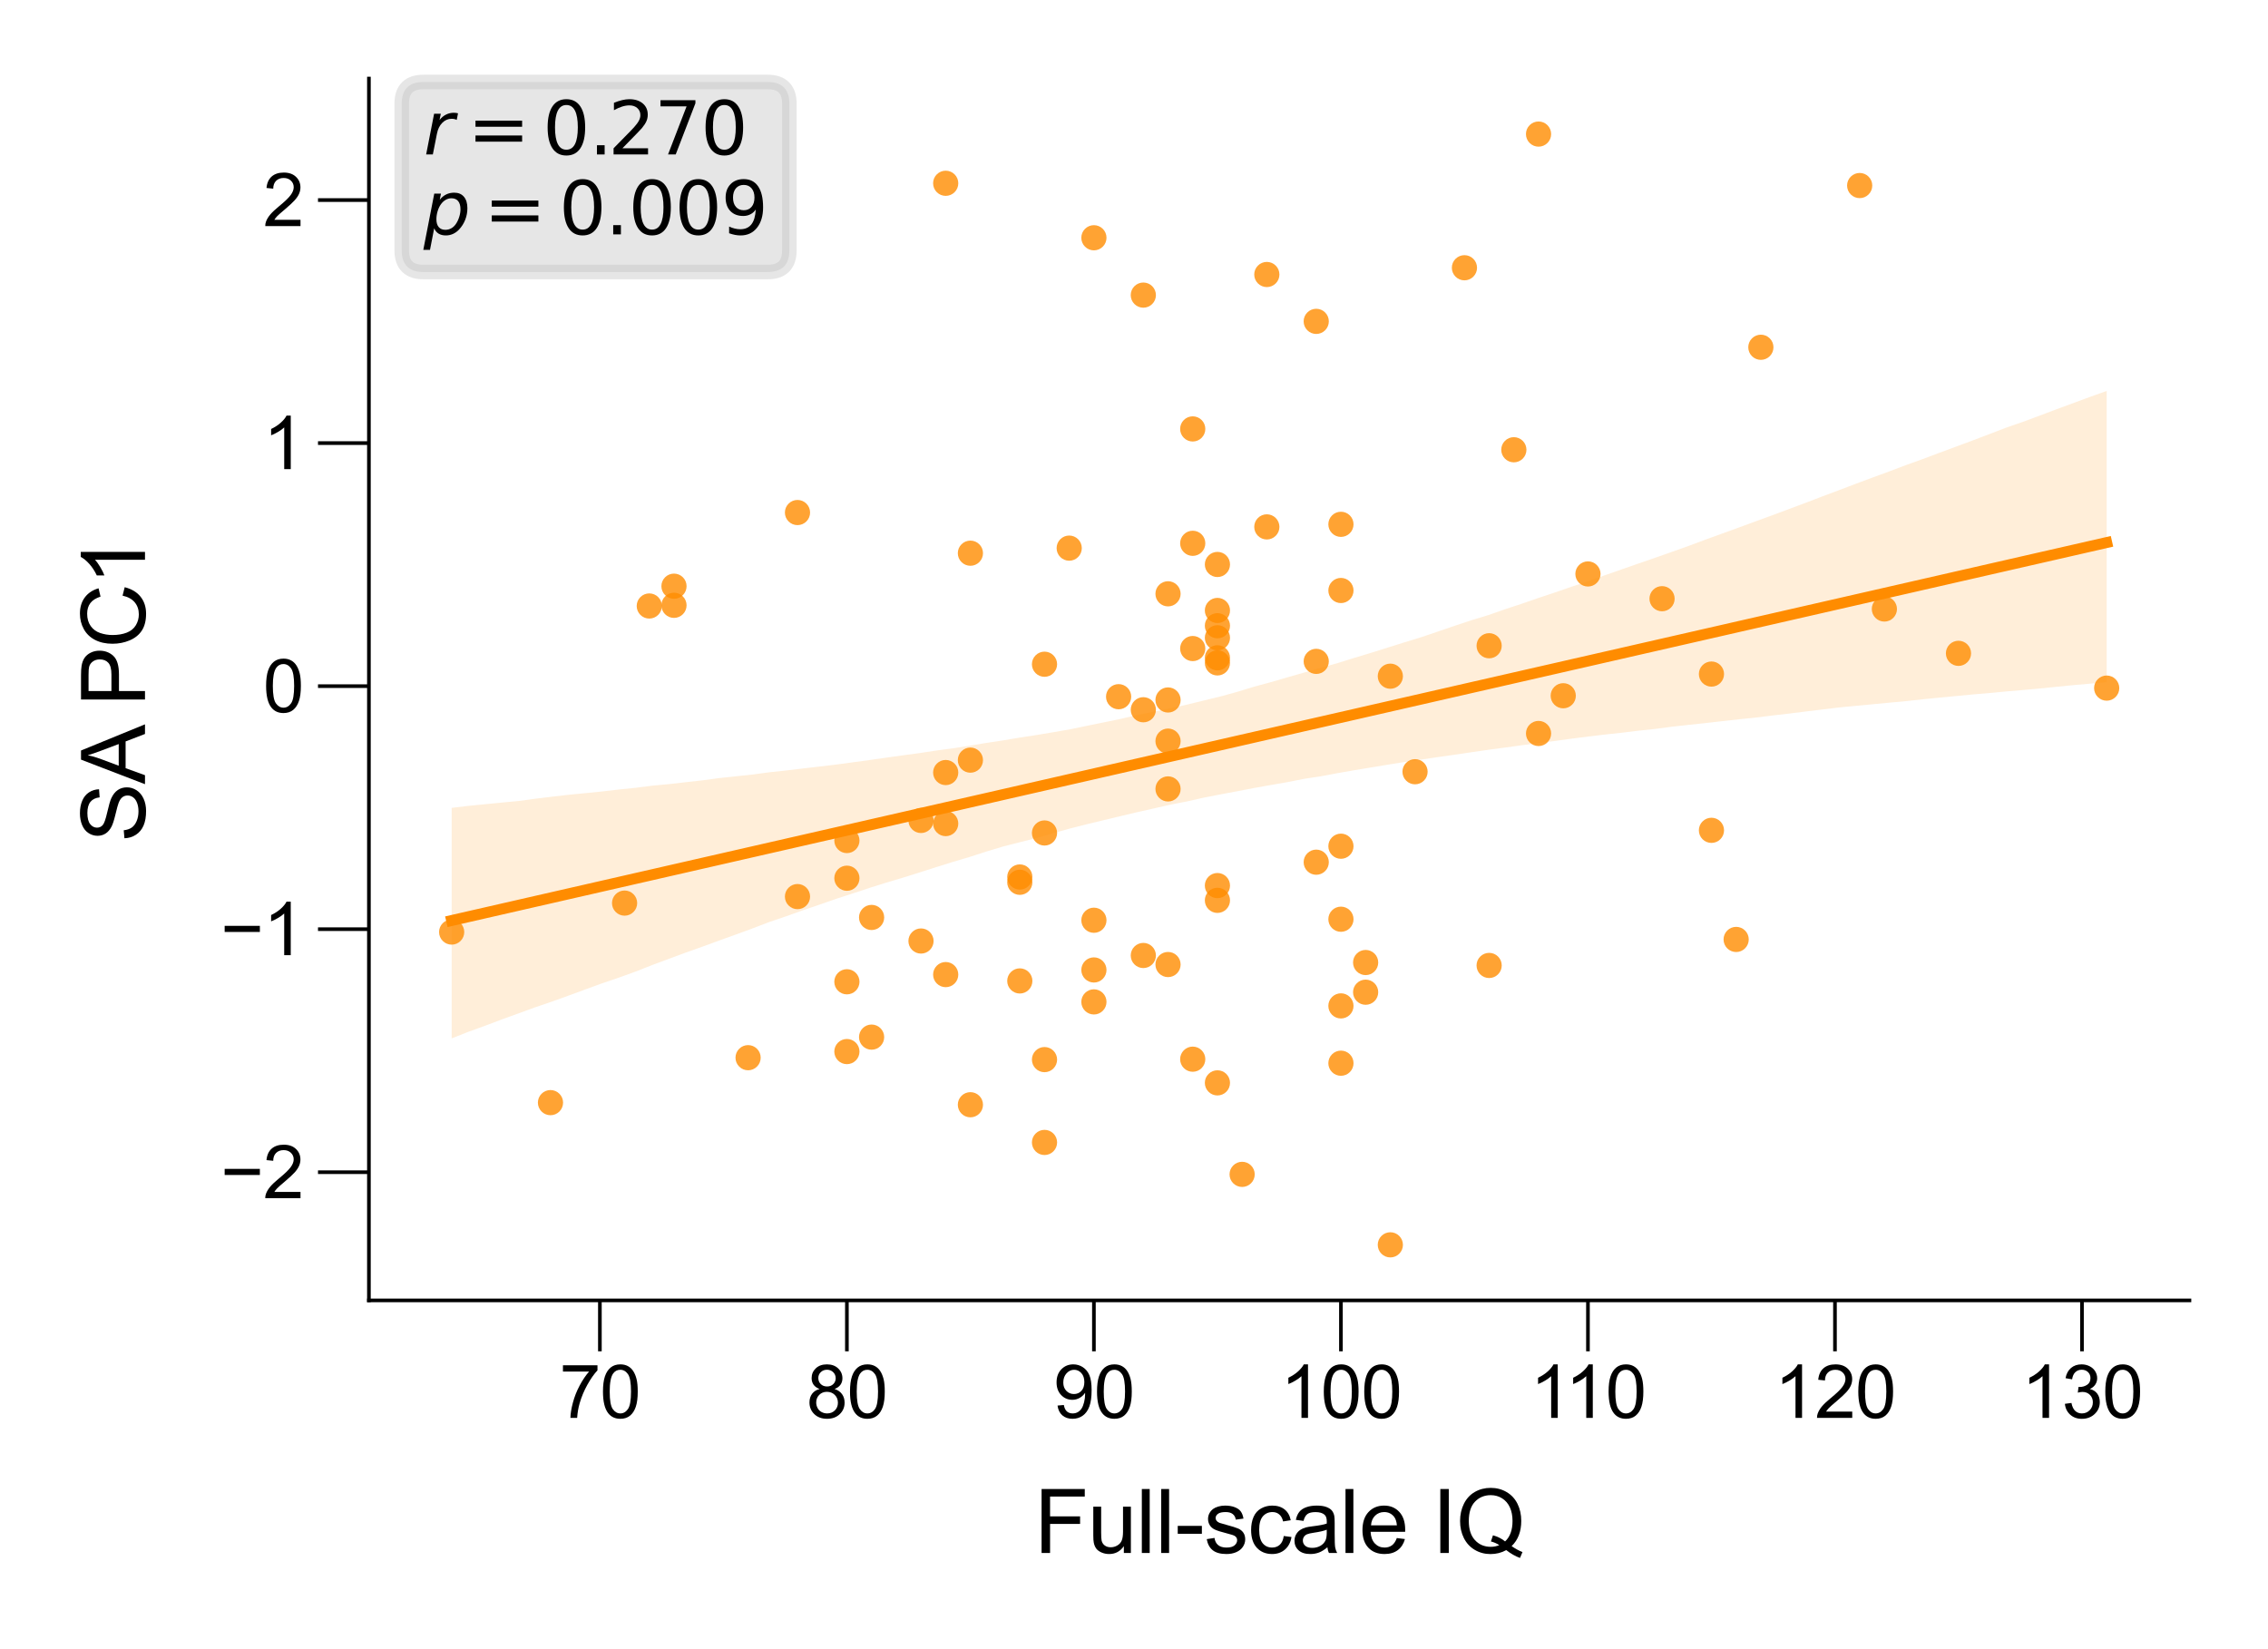 <?xml version="1.0" encoding="utf-8" standalone="no"?>
<!DOCTYPE svg PUBLIC "-//W3C//DTD SVG 1.1//EN"
  "http://www.w3.org/Graphics/SVG/1.1/DTD/svg11.dtd">
<svg xmlns:xlink="http://www.w3.org/1999/xlink" width="155.906pt" height="113.386pt" viewBox="0 0 155.906 113.386" xmlns="http://www.w3.org/2000/svg" version="1.1">
 <defs>
  <style type="text/css">*{stroke-linejoin: round; stroke-linecap: butt}</style>
 </defs>
 <g id="figure_1">
  <g id="patch_1">
   <path d="M 0 113.386 
L 155.906 113.386 
L 155.906 0 
L 0 0 
z
" style="fill: #ffffff"/>
  </g>
  <g id="axes_1">
   <g id="patch_2">
    <path d="M 25.36 89.406 
L 150.506 89.406 
L 150.506 5.4 
L 25.36 5.4 
z
" style="fill: #ffffff"/>
   </g>
   <g id="PathCollection_1">
    <defs>
     <path id="C0_0_61f68d0dd7" d="M 0 0.866 
C 0.23 0.866 0.45 0.775 0.612 0.612 
C 0.775 0.45 0.866 0.23 0.866 -0 
C 0.866 -0.23 0.775 -0.45 0.612 -0.612 
C 0.45 -0.775 0.23 -0.866 0 -0.866 
C -0.23 -0.866 -0.45 -0.775 -0.612 -0.612 
C -0.775 -0.45 -0.866 -0.23 -0.866 0 
C -0.866 0.23 -0.775 0.45 -0.612 0.612 
C -0.45 0.775 -0.23 0.866 0 0.866 
z
"/>
    </defs>
    <g clip-path="url(#p59e37c7d75)">
     <use xlink:href="#C0_0_61f68d0dd7" x="92.178" y="40.599" style="fill: #ff8c00; fill-opacity: 0.8"/>
    </g>
    <g clip-path="url(#p59e37c7d75)">
     <use xlink:href="#C0_0_61f68d0dd7" x="92.178" y="69.159" style="fill: #ff8c00; fill-opacity: 0.8"/>
    </g>
    <g clip-path="url(#p59e37c7d75)">
     <use xlink:href="#C0_0_61f68d0dd7" x="104.064" y="30.922" style="fill: #ff8c00; fill-opacity: 0.8"/>
    </g>
    <g clip-path="url(#p59e37c7d75)">
     <use xlink:href="#C0_0_61f68d0dd7" x="65.009" y="67.007" style="fill: #ff8c00; fill-opacity: 0.8"/>
    </g>
    <g clip-path="url(#p59e37c7d75)">
     <use xlink:href="#C0_0_61f68d0dd7" x="92.178" y="36.049" style="fill: #ff8c00; fill-opacity: 0.8"/>
    </g>
    <g clip-path="url(#p59e37c7d75)">
     <use xlink:href="#C0_0_61f68d0dd7" x="78.594" y="65.693" style="fill: #ff8c00; fill-opacity: 0.8"/>
    </g>
    <g clip-path="url(#p59e37c7d75)">
     <use xlink:href="#C0_0_61f68d0dd7" x="107.46" y="47.835" style="fill: #ff8c00; fill-opacity: 0.8"/>
    </g>
    <g clip-path="url(#p59e37c7d75)">
     <use xlink:href="#C0_0_61f68d0dd7" x="63.311" y="56.409" style="fill: #ff8c00; fill-opacity: 0.8"/>
    </g>
    <g clip-path="url(#p59e37c7d75)">
     <use xlink:href="#C0_0_61f68d0dd7" x="81.99" y="29.49" style="fill: #ff8c00; fill-opacity: 0.8"/>
    </g>
    <g clip-path="url(#p59e37c7d75)">
     <use xlink:href="#C0_0_61f68d0dd7" x="83.688" y="41.971" style="fill: #ff8c00; fill-opacity: 0.8"/>
    </g>
    <g clip-path="url(#p59e37c7d75)">
     <use xlink:href="#C0_0_61f68d0dd7" x="100.668" y="18.409" style="fill: #ff8c00; fill-opacity: 0.8"/>
    </g>
    <g clip-path="url(#p59e37c7d75)">
     <use xlink:href="#C0_0_61f68d0dd7" x="71.801" y="57.27" style="fill: #ff8c00; fill-opacity: 0.8"/>
    </g>
    <g clip-path="url(#p59e37c7d75)">
     <use xlink:href="#C0_0_61f68d0dd7" x="80.292" y="54.241" style="fill: #ff8c00; fill-opacity: 0.8"/>
    </g>
    <g clip-path="url(#p59e37c7d75)">
     <use xlink:href="#C0_0_61f68d0dd7" x="85.386" y="80.742" style="fill: #ff8c00; fill-opacity: 0.8"/>
    </g>
    <g clip-path="url(#p59e37c7d75)">
     <use xlink:href="#C0_0_61f68d0dd7" x="144.817" y="47.31" style="fill: #ff8c00; fill-opacity: 0.8"/>
    </g>
    <g clip-path="url(#p59e37c7d75)">
     <use xlink:href="#C0_0_61f68d0dd7" x="127.837" y="12.757" style="fill: #ff8c00; fill-opacity: 0.8"/>
    </g>
    <g clip-path="url(#p59e37c7d75)">
     <use xlink:href="#C0_0_61f68d0dd7" x="58.217" y="72.299" style="fill: #ff8c00; fill-opacity: 0.8"/>
    </g>
    <g clip-path="url(#p59e37c7d75)">
     <use xlink:href="#C0_0_61f68d0dd7" x="58.217" y="67.501" style="fill: #ff8c00; fill-opacity: 0.8"/>
    </g>
    <g clip-path="url(#p59e37c7d75)">
     <use xlink:href="#C0_0_61f68d0dd7" x="117.648" y="57.088" style="fill: #ff8c00; fill-opacity: 0.8"/>
    </g>
    <g clip-path="url(#p59e37c7d75)">
     <use xlink:href="#C0_0_61f68d0dd7" x="90.48" y="59.279" style="fill: #ff8c00; fill-opacity: 0.8"/>
    </g>
    <g clip-path="url(#p59e37c7d75)">
     <use xlink:href="#C0_0_61f68d0dd7" x="59.915" y="63.078" style="fill: #ff8c00; fill-opacity: 0.8"/>
    </g>
    <g clip-path="url(#p59e37c7d75)">
     <use xlink:href="#C0_0_61f68d0dd7" x="65.009" y="12.601" style="fill: #ff8c00; fill-opacity: 0.8"/>
    </g>
    <g clip-path="url(#p59e37c7d75)">
     <use xlink:href="#C0_0_61f68d0dd7" x="66.707" y="52.262" style="fill: #ff8c00; fill-opacity: 0.8"/>
    </g>
    <g clip-path="url(#p59e37c7d75)">
     <use xlink:href="#C0_0_61f68d0dd7" x="92.178" y="73.099" style="fill: #ff8c00; fill-opacity: 0.8"/>
    </g>
    <g clip-path="url(#p59e37c7d75)">
     <use xlink:href="#C0_0_61f68d0dd7" x="51.425" y="72.72" style="fill: #ff8c00; fill-opacity: 0.8"/>
    </g>
    <g clip-path="url(#p59e37c7d75)">
     <use xlink:href="#C0_0_61f68d0dd7" x="80.292" y="40.827" style="fill: #ff8c00; fill-opacity: 0.8"/>
    </g>
    <g clip-path="url(#p59e37c7d75)">
     <use xlink:href="#C0_0_61f68d0dd7" x="92.178" y="63.2" style="fill: #ff8c00; fill-opacity: 0.8"/>
    </g>
    <g clip-path="url(#p59e37c7d75)">
     <use xlink:href="#C0_0_61f68d0dd7" x="129.535" y="41.871" style="fill: #ff8c00; fill-opacity: 0.8"/>
    </g>
    <g clip-path="url(#p59e37c7d75)">
     <use xlink:href="#C0_0_61f68d0dd7" x="114.252" y="41.163" style="fill: #ff8c00; fill-opacity: 0.8"/>
    </g>
    <g clip-path="url(#p59e37c7d75)">
     <use xlink:href="#C0_0_61f68d0dd7" x="37.841" y="75.81" style="fill: #ff8c00; fill-opacity: 0.8"/>
    </g>
    <g clip-path="url(#p59e37c7d75)">
     <use xlink:href="#C0_0_61f68d0dd7" x="117.648" y="46.344" style="fill: #ff8c00; fill-opacity: 0.8"/>
    </g>
    <g clip-path="url(#p59e37c7d75)">
     <use xlink:href="#C0_0_61f68d0dd7" x="93.876" y="68.218" style="fill: #ff8c00; fill-opacity: 0.8"/>
    </g>
    <g clip-path="url(#p59e37c7d75)">
     <use xlink:href="#C0_0_61f68d0dd7" x="83.688" y="45.227" style="fill: #ff8c00; fill-opacity: 0.8"/>
    </g>
    <g clip-path="url(#p59e37c7d75)">
     <use xlink:href="#C0_0_61f68d0dd7" x="83.688" y="60.887" style="fill: #ff8c00; fill-opacity: 0.8"/>
    </g>
    <g clip-path="url(#p59e37c7d75)">
     <use xlink:href="#C0_0_61f68d0dd7" x="80.292" y="66.315" style="fill: #ff8c00; fill-opacity: 0.8"/>
    </g>
    <g clip-path="url(#p59e37c7d75)">
     <use xlink:href="#C0_0_61f68d0dd7" x="87.084" y="36.226" style="fill: #ff8c00; fill-opacity: 0.8"/>
    </g>
    <g clip-path="url(#p59e37c7d75)">
     <use xlink:href="#C0_0_61f68d0dd7" x="70.103" y="60.296" style="fill: #ff8c00; fill-opacity: 0.8"/>
    </g>
    <g clip-path="url(#p59e37c7d75)">
     <use xlink:href="#C0_0_61f68d0dd7" x="70.103" y="67.443" style="fill: #ff8c00; fill-opacity: 0.8"/>
    </g>
    <g clip-path="url(#p59e37c7d75)">
     <use xlink:href="#C0_0_61f68d0dd7" x="58.217" y="60.38" style="fill: #ff8c00; fill-opacity: 0.8"/>
    </g>
    <g clip-path="url(#p59e37c7d75)">
     <use xlink:href="#C0_0_61f68d0dd7" x="83.688" y="61.902" style="fill: #ff8c00; fill-opacity: 0.8"/>
    </g>
    <g clip-path="url(#p59e37c7d75)">
     <use xlink:href="#C0_0_61f68d0dd7" x="54.821" y="35.239" style="fill: #ff8c00; fill-opacity: 0.8"/>
    </g>
    <g clip-path="url(#p59e37c7d75)">
     <use xlink:href="#C0_0_61f68d0dd7" x="70.103" y="60.66" style="fill: #ff8c00; fill-opacity: 0.8"/>
    </g>
    <g clip-path="url(#p59e37c7d75)">
     <use xlink:href="#C0_0_61f68d0dd7" x="102.366" y="44.398" style="fill: #ff8c00; fill-opacity: 0.8"/>
    </g>
    <g clip-path="url(#p59e37c7d75)">
     <use xlink:href="#C0_0_61f68d0dd7" x="44.633" y="41.664" style="fill: #ff8c00; fill-opacity: 0.8"/>
    </g>
    <g clip-path="url(#p59e37c7d75)">
     <use xlink:href="#C0_0_61f68d0dd7" x="97.272" y="53.059" style="fill: #ff8c00; fill-opacity: 0.8"/>
    </g>
    <g clip-path="url(#p59e37c7d75)">
     <use xlink:href="#C0_0_61f68d0dd7" x="73.499" y="37.686" style="fill: #ff8c00; fill-opacity: 0.8"/>
    </g>
    <g clip-path="url(#p59e37c7d75)">
     <use xlink:href="#C0_0_61f68d0dd7" x="31.048" y="64.082" style="fill: #ff8c00; fill-opacity: 0.8"/>
    </g>
    <g clip-path="url(#p59e37c7d75)">
     <use xlink:href="#C0_0_61f68d0dd7" x="134.629" y="44.919" style="fill: #ff8c00; fill-opacity: 0.8"/>
    </g>
    <g clip-path="url(#p59e37c7d75)">
     <use xlink:href="#C0_0_61f68d0dd7" x="76.895" y="47.901" style="fill: #ff8c00; fill-opacity: 0.8"/>
    </g>
    <g clip-path="url(#p59e37c7d75)">
     <use xlink:href="#C0_0_61f68d0dd7" x="66.707" y="38.034" style="fill: #ff8c00; fill-opacity: 0.8"/>
    </g>
    <g clip-path="url(#p59e37c7d75)">
     <use xlink:href="#C0_0_61f68d0dd7" x="46.331" y="41.618" style="fill: #ff8c00; fill-opacity: 0.8"/>
    </g>
    <g clip-path="url(#p59e37c7d75)">
     <use xlink:href="#C0_0_61f68d0dd7" x="46.331" y="40.303" style="fill: #ff8c00; fill-opacity: 0.8"/>
    </g>
    <g clip-path="url(#p59e37c7d75)">
     <use xlink:href="#C0_0_61f68d0dd7" x="80.292" y="48.126" style="fill: #ff8c00; fill-opacity: 0.8"/>
    </g>
    <g clip-path="url(#p59e37c7d75)">
     <use xlink:href="#C0_0_61f68d0dd7" x="95.574" y="46.491" style="fill: #ff8c00; fill-opacity: 0.8"/>
    </g>
    <g clip-path="url(#p59e37c7d75)">
     <use xlink:href="#C0_0_61f68d0dd7" x="90.48" y="22.095" style="fill: #ff8c00; fill-opacity: 0.8"/>
    </g>
    <g clip-path="url(#p59e37c7d75)">
     <use xlink:href="#C0_0_61f68d0dd7" x="66.707" y="75.955" style="fill: #ff8c00; fill-opacity: 0.8"/>
    </g>
    <g clip-path="url(#p59e37c7d75)">
     <use xlink:href="#C0_0_61f68d0dd7" x="65.009" y="53.115" style="fill: #ff8c00; fill-opacity: 0.8"/>
    </g>
    <g clip-path="url(#p59e37c7d75)">
     <use xlink:href="#C0_0_61f68d0dd7" x="83.688" y="43.022" style="fill: #ff8c00; fill-opacity: 0.8"/>
    </g>
    <g clip-path="url(#p59e37c7d75)">
     <use xlink:href="#C0_0_61f68d0dd7" x="75.197" y="16.347" style="fill: #ff8c00; fill-opacity: 0.8"/>
    </g>
    <g clip-path="url(#p59e37c7d75)">
     <use xlink:href="#C0_0_61f68d0dd7" x="81.99" y="72.823" style="fill: #ff8c00; fill-opacity: 0.8"/>
    </g>
    <g clip-path="url(#p59e37c7d75)">
     <use xlink:href="#C0_0_61f68d0dd7" x="75.197" y="63.27" style="fill: #ff8c00; fill-opacity: 0.8"/>
    </g>
    <g clip-path="url(#p59e37c7d75)">
     <use xlink:href="#C0_0_61f68d0dd7" x="90.48" y="45.472" style="fill: #ff8c00; fill-opacity: 0.8"/>
    </g>
    <g clip-path="url(#p59e37c7d75)">
     <use xlink:href="#C0_0_61f68d0dd7" x="65.009" y="56.624" style="fill: #ff8c00; fill-opacity: 0.8"/>
    </g>
    <g clip-path="url(#p59e37c7d75)">
     <use xlink:href="#C0_0_61f68d0dd7" x="81.99" y="44.59" style="fill: #ff8c00; fill-opacity: 0.8"/>
    </g>
    <g clip-path="url(#p59e37c7d75)">
     <use xlink:href="#C0_0_61f68d0dd7" x="78.594" y="48.798" style="fill: #ff8c00; fill-opacity: 0.8"/>
    </g>
    <g clip-path="url(#p59e37c7d75)">
     <use xlink:href="#C0_0_61f68d0dd7" x="119.346" y="64.59" style="fill: #ff8c00; fill-opacity: 0.8"/>
    </g>
    <g clip-path="url(#p59e37c7d75)">
     <use xlink:href="#C0_0_61f68d0dd7" x="87.084" y="18.873" style="fill: #ff8c00; fill-opacity: 0.8"/>
    </g>
    <g clip-path="url(#p59e37c7d75)">
     <use xlink:href="#C0_0_61f68d0dd7" x="95.574" y="85.587" style="fill: #ff8c00; fill-opacity: 0.8"/>
    </g>
    <g clip-path="url(#p59e37c7d75)">
     <use xlink:href="#C0_0_61f68d0dd7" x="121.045" y="23.876" style="fill: #ff8c00; fill-opacity: 0.8"/>
    </g>
    <g clip-path="url(#p59e37c7d75)">
     <use xlink:href="#C0_0_61f68d0dd7" x="71.801" y="45.668" style="fill: #ff8c00; fill-opacity: 0.8"/>
    </g>
    <g clip-path="url(#p59e37c7d75)">
     <use xlink:href="#C0_0_61f68d0dd7" x="83.688" y="38.809" style="fill: #ff8c00; fill-opacity: 0.8"/>
    </g>
    <g clip-path="url(#p59e37c7d75)">
     <use xlink:href="#C0_0_61f68d0dd7" x="83.688" y="43.85" style="fill: #ff8c00; fill-opacity: 0.8"/>
    </g>
    <g clip-path="url(#p59e37c7d75)">
     <use xlink:href="#C0_0_61f68d0dd7" x="102.366" y="66.378" style="fill: #ff8c00; fill-opacity: 0.8"/>
    </g>
    <g clip-path="url(#p59e37c7d75)">
     <use xlink:href="#C0_0_61f68d0dd7" x="105.762" y="9.218" style="fill: #ff8c00; fill-opacity: 0.8"/>
    </g>
    <g clip-path="url(#p59e37c7d75)">
     <use xlink:href="#C0_0_61f68d0dd7" x="75.197" y="68.884" style="fill: #ff8c00; fill-opacity: 0.8"/>
    </g>
    <g clip-path="url(#p59e37c7d75)">
     <use xlink:href="#C0_0_61f68d0dd7" x="54.821" y="61.644" style="fill: #ff8c00; fill-opacity: 0.8"/>
    </g>
    <g clip-path="url(#p59e37c7d75)">
     <use xlink:href="#C0_0_61f68d0dd7" x="42.935" y="62.091" style="fill: #ff8c00; fill-opacity: 0.8"/>
    </g>
    <g clip-path="url(#p59e37c7d75)">
     <use xlink:href="#C0_0_61f68d0dd7" x="105.762" y="50.429" style="fill: #ff8c00; fill-opacity: 0.8"/>
    </g>
    <g clip-path="url(#p59e37c7d75)">
     <use xlink:href="#C0_0_61f68d0dd7" x="92.178" y="58.18" style="fill: #ff8c00; fill-opacity: 0.8"/>
    </g>
    <g clip-path="url(#p59e37c7d75)">
     <use xlink:href="#C0_0_61f68d0dd7" x="71.801" y="72.852" style="fill: #ff8c00; fill-opacity: 0.8"/>
    </g>
    <g clip-path="url(#p59e37c7d75)">
     <use xlink:href="#C0_0_61f68d0dd7" x="71.801" y="78.547" style="fill: #ff8c00; fill-opacity: 0.8"/>
    </g>
    <g clip-path="url(#p59e37c7d75)">
     <use xlink:href="#C0_0_61f68d0dd7" x="78.594" y="20.29" style="fill: #ff8c00; fill-opacity: 0.8"/>
    </g>
    <g clip-path="url(#p59e37c7d75)">
     <use xlink:href="#C0_0_61f68d0dd7" x="81.99" y="37.354" style="fill: #ff8c00; fill-opacity: 0.8"/>
    </g>
    <g clip-path="url(#p59e37c7d75)">
     <use xlink:href="#C0_0_61f68d0dd7" x="75.197" y="66.688" style="fill: #ff8c00; fill-opacity: 0.8"/>
    </g>
    <g clip-path="url(#p59e37c7d75)">
     <use xlink:href="#C0_0_61f68d0dd7" x="59.915" y="71.306" style="fill: #ff8c00; fill-opacity: 0.8"/>
    </g>
    <g clip-path="url(#p59e37c7d75)">
     <use xlink:href="#C0_0_61f68d0dd7" x="93.876" y="66.177" style="fill: #ff8c00; fill-opacity: 0.8"/>
    </g>
    <g clip-path="url(#p59e37c7d75)">
     <use xlink:href="#C0_0_61f68d0dd7" x="63.311" y="64.698" style="fill: #ff8c00; fill-opacity: 0.8"/>
    </g>
    <g clip-path="url(#p59e37c7d75)">
     <use xlink:href="#C0_0_61f68d0dd7" x="83.688" y="45.577" style="fill: #ff8c00; fill-opacity: 0.8"/>
    </g>
    <g clip-path="url(#p59e37c7d75)">
     <use xlink:href="#C0_0_61f68d0dd7" x="83.688" y="74.451" style="fill: #ff8c00; fill-opacity: 0.8"/>
    </g>
    <g clip-path="url(#p59e37c7d75)">
     <use xlink:href="#C0_0_61f68d0dd7" x="109.158" y="39.461" style="fill: #ff8c00; fill-opacity: 0.8"/>
    </g>
    <g clip-path="url(#p59e37c7d75)">
     <use xlink:href="#C0_0_61f68d0dd7" x="80.292" y="50.955" style="fill: #ff8c00; fill-opacity: 0.8"/>
    </g>
    <g clip-path="url(#p59e37c7d75)">
     <use xlink:href="#C0_0_61f68d0dd7" x="58.217" y="57.79" style="fill: #ff8c00; fill-opacity: 0.8"/>
    </g>
   </g>
   <g id="PolyCollection_1">
    <path d="M 31.048 55.545 
L 31.048 71.393 
L 32.198 70.94 
L 33.347 70.523 
L 34.496 70.089 
L 35.645 69.673 
L 36.794 69.254 
L 37.944 68.862 
L 39.093 68.448 
L 40.242 68.024 
L 41.391 67.606 
L 42.54 67.214 
L 43.689 66.801 
L 44.839 66.347 
L 45.988 65.919 
L 47.137 65.494 
L 48.286 65.086 
L 49.435 64.665 
L 50.584 64.252 
L 51.734 63.83 
L 52.883 63.391 
L 54.032 63.001 
L 55.181 62.589 
L 56.33 62.198 
L 57.48 61.797 
L 58.629 61.424 
L 59.778 61.043 
L 60.927 60.683 
L 62.076 60.341 
L 63.225 59.979 
L 64.375 59.612 
L 65.524 59.254 
L 66.673 58.912 
L 67.822 58.54 
L 68.971 58.195 
L 70.12 57.902 
L 71.27 57.61 
L 72.419 57.279 
L 73.568 56.959 
L 74.717 56.667 
L 75.866 56.39 
L 77.016 56.115 
L 78.165 55.841 
L 79.314 55.584 
L 80.463 55.322 
L 81.612 55.097 
L 82.761 54.839 
L 83.911 54.615 
L 85.06 54.399 
L 86.209 54.178 
L 87.358 53.973 
L 88.507 53.773 
L 89.657 53.546 
L 90.806 53.371 
L 91.955 53.156 
L 93.104 52.954 
L 94.253 52.765 
L 95.402 52.575 
L 96.552 52.389 
L 97.701 52.223 
L 98.85 52.052 
L 99.999 51.889 
L 101.148 51.719 
L 102.297 51.552 
L 103.447 51.399 
L 104.596 51.24 
L 105.745 51.087 
L 106.894 50.942 
L 108.043 50.785 
L 109.193 50.637 
L 110.342 50.501 
L 111.491 50.377 
L 112.64 50.236 
L 113.789 50.116 
L 114.938 49.964 
L 116.088 49.836 
L 117.237 49.714 
L 118.386 49.582 
L 119.535 49.455 
L 120.684 49.338 
L 121.834 49.194 
L 122.983 49.062 
L 124.132 48.917 
L 125.281 48.778 
L 126.43 48.64 
L 127.579 48.529 
L 128.729 48.42 
L 129.878 48.311 
L 131.027 48.205 
L 132.176 48.079 
L 133.325 47.964 
L 134.474 47.854 
L 135.624 47.745 
L 136.773 47.646 
L 137.922 47.538 
L 139.071 47.441 
L 140.22 47.338 
L 141.37 47.219 
L 142.519 47.106 
L 143.668 47.006 
L 144.817 46.904 
L 144.817 26.878 
L 144.817 26.878 
L 143.668 27.289 
L 142.519 27.714 
L 141.37 28.137 
L 140.22 28.572 
L 139.071 28.999 
L 137.922 29.397 
L 136.773 29.838 
L 135.624 30.274 
L 134.474 30.702 
L 133.325 31.129 
L 132.176 31.56 
L 131.027 31.974 
L 129.878 32.408 
L 128.729 32.83 
L 127.579 33.258 
L 126.43 33.696 
L 125.281 34.126 
L 124.132 34.566 
L 122.983 34.997 
L 121.834 35.424 
L 120.684 35.844 
L 119.535 36.267 
L 118.386 36.683 
L 117.237 37.1 
L 116.088 37.53 
L 114.938 37.94 
L 113.789 38.344 
L 112.64 38.741 
L 111.491 39.142 
L 110.342 39.543 
L 109.193 39.949 
L 108.043 40.335 
L 106.894 40.732 
L 105.745 41.115 
L 104.596 41.513 
L 103.447 41.892 
L 102.297 42.294 
L 101.148 42.643 
L 99.999 43.025 
L 98.85 43.418 
L 97.701 43.808 
L 96.552 44.16 
L 95.402 44.521 
L 94.253 44.883 
L 93.104 45.229 
L 91.955 45.586 
L 90.806 45.913 
L 89.657 46.238 
L 88.507 46.566 
L 87.358 46.902 
L 86.209 47.212 
L 85.06 47.564 
L 83.911 47.881 
L 82.761 48.159 
L 81.612 48.442 
L 80.463 48.696 
L 79.314 48.931 
L 78.165 49.162 
L 77.016 49.43 
L 75.866 49.668 
L 74.717 49.902 
L 73.568 50.141 
L 72.419 50.34 
L 71.27 50.533 
L 70.12 50.708 
L 68.971 50.902 
L 67.822 51.075 
L 66.673 51.265 
L 65.524 51.447 
L 64.375 51.6 
L 63.225 51.776 
L 62.076 51.93 
L 60.927 52.09 
L 59.778 52.255 
L 58.629 52.411 
L 57.48 52.567 
L 56.33 52.703 
L 55.181 52.837 
L 54.032 52.975 
L 52.883 53.097 
L 51.734 53.252 
L 50.584 53.373 
L 49.435 53.497 
L 48.286 53.652 
L 47.137 53.779 
L 45.988 53.911 
L 44.839 54.018 
L 43.689 54.164 
L 42.54 54.282 
L 41.391 54.416 
L 40.242 54.532 
L 39.093 54.643 
L 37.944 54.776 
L 36.794 54.915 
L 35.645 55.072 
L 34.496 55.179 
L 33.347 55.294 
L 32.198 55.406 
L 31.048 55.545 
z
" clip-path="url(#p59e37c7d75)" style="fill: #ff8c00; fill-opacity: 0.15"/>
   </g>
   <g id="matplotlib.axis_1">
    <g id="xtick_1">
     <g id="line2d_1">
      <defs>
       <path id="me6d837fe3d" d="M 0 0 
L 0 3.5 
" style="stroke: #000000; stroke-width: 0.25"/>
      </defs>
      <g>
       <use xlink:href="#me6d837fe3d" x="41.237" y="89.406" style="stroke: #000000; stroke-width: 0.25"/>
      </g>
     </g>
     <g id="text_1">
      <!-- 70 -->
      <g transform="translate(38.456 97.485) scale(0.05 -0.05)">
       <defs>
        <path id="ArialMT-37" d="M 303 3981 
L 303 4522 
L 3269 4522 
L 3269 4084 
Q 2831 3619 2401 2847 
Q 1972 2075 1738 1259 
Q 1569 684 1522 0 
L 944 0 
Q 953 541 1156 1306 
Q 1359 2072 1739 2783 
Q 2119 3494 2547 3981 
L 303 3981 
z
" transform="scale(0.016)"/>
        <path id="ArialMT-30" d="M 266 2259 
Q 266 3072 433 3567 
Q 600 4063 929 4331 
Q 1259 4600 1759 4600 
Q 2128 4600 2406 4451 
Q 2684 4303 2865 4023 
Q 3047 3744 3150 3342 
Q 3253 2941 3253 2259 
Q 3253 1453 3087 958 
Q 2922 463 2592 192 
Q 2263 -78 1759 -78 
Q 1097 -78 719 397 
Q 266 969 266 2259 
z
M 844 2259 
Q 844 1131 1108 757 
Q 1372 384 1759 384 
Q 2147 384 2411 759 
Q 2675 1134 2675 2259 
Q 2675 3391 2411 3762 
Q 2147 4134 1753 4134 
Q 1366 4134 1134 3806 
Q 844 3388 844 2259 
z
" transform="scale(0.016)"/>
       </defs>
       <use xlink:href="#ArialMT-37"/>
       <use xlink:href="#ArialMT-30" x="55.615"/>
      </g>
     </g>
    </g>
    <g id="xtick_2">
     <g id="line2d_2">
      <g>
       <use xlink:href="#me6d837fe3d" x="58.217" y="89.406" style="stroke: #000000; stroke-width: 0.25"/>
      </g>
     </g>
     <g id="text_2">
      <!-- 80 -->
      <g transform="translate(55.437 97.485) scale(0.05 -0.05)">
       <defs>
        <path id="ArialMT-38" d="M 1131 2484 
Q 781 2613 612 2850 
Q 444 3088 444 3419 
Q 444 3919 803 4259 
Q 1163 4600 1759 4600 
Q 2359 4600 2725 4251 
Q 3091 3903 3091 3403 
Q 3091 3084 2923 2848 
Q 2756 2613 2416 2484 
Q 2838 2347 3058 2040 
Q 3278 1734 3278 1309 
Q 3278 722 2862 322 
Q 2447 -78 1769 -78 
Q 1091 -78 675 323 
Q 259 725 259 1325 
Q 259 1772 486 2073 
Q 713 2375 1131 2484 
z
M 1019 3438 
Q 1019 3113 1228 2906 
Q 1438 2700 1772 2700 
Q 2097 2700 2305 2904 
Q 2513 3109 2513 3406 
Q 2513 3716 2298 3927 
Q 2084 4138 1766 4138 
Q 1444 4138 1231 3931 
Q 1019 3725 1019 3438 
z
M 838 1322 
Q 838 1081 952 856 
Q 1066 631 1291 507 
Q 1516 384 1775 384 
Q 2178 384 2440 643 
Q 2703 903 2703 1303 
Q 2703 1709 2433 1975 
Q 2163 2241 1756 2241 
Q 1359 2241 1098 1978 
Q 838 1716 838 1322 
z
" transform="scale(0.016)"/>
       </defs>
       <use xlink:href="#ArialMT-38"/>
       <use xlink:href="#ArialMT-30" x="55.615"/>
      </g>
     </g>
    </g>
    <g id="xtick_3">
     <g id="line2d_3">
      <g>
       <use xlink:href="#me6d837fe3d" x="75.197" y="89.406" style="stroke: #000000; stroke-width: 0.25"/>
      </g>
     </g>
     <g id="text_3">
      <!-- 90 -->
      <g transform="translate(72.417 97.485) scale(0.05 -0.05)">
       <defs>
        <path id="ArialMT-39" d="M 350 1059 
L 891 1109 
Q 959 728 1153 556 
Q 1347 384 1650 384 
Q 1909 384 2104 503 
Q 2300 622 2425 820 
Q 2550 1019 2634 1356 
Q 2719 1694 2719 2044 
Q 2719 2081 2716 2156 
Q 2547 1888 2255 1720 
Q 1963 1553 1622 1553 
Q 1053 1553 659 1965 
Q 266 2378 266 3053 
Q 266 3750 677 4175 
Q 1088 4600 1706 4600 
Q 2153 4600 2523 4359 
Q 2894 4119 3086 3673 
Q 3278 3228 3278 2384 
Q 3278 1506 3087 986 
Q 2897 466 2520 194 
Q 2144 -78 1638 -78 
Q 1100 -78 759 220 
Q 419 519 350 1059 
z
M 2653 3081 
Q 2653 3566 2395 3850 
Q 2138 4134 1775 4134 
Q 1400 4134 1122 3828 
Q 844 3522 844 3034 
Q 844 2597 1108 2323 
Q 1372 2050 1759 2050 
Q 2150 2050 2401 2323 
Q 2653 2597 2653 3081 
z
" transform="scale(0.016)"/>
       </defs>
       <use xlink:href="#ArialMT-39"/>
       <use xlink:href="#ArialMT-30" x="55.615"/>
      </g>
     </g>
    </g>
    <g id="xtick_4">
     <g id="line2d_4">
      <g>
       <use xlink:href="#me6d837fe3d" x="92.178" y="89.406" style="stroke: #000000; stroke-width: 0.25"/>
      </g>
     </g>
     <g id="text_4">
      <!-- 100 -->
      <g transform="translate(88.007 97.485) scale(0.05 -0.05)">
       <defs>
        <path id="ArialMT-31" d="M 2384 0 
L 1822 0 
L 1822 3584 
Q 1619 3391 1289 3197 
Q 959 3003 697 2906 
L 697 3450 
Q 1169 3672 1522 3987 
Q 1875 4303 2022 4600 
L 2384 4600 
L 2384 0 
z
" transform="scale(0.016)"/>
       </defs>
       <use xlink:href="#ArialMT-31"/>
       <use xlink:href="#ArialMT-30" x="55.615"/>
       <use xlink:href="#ArialMT-30" x="111.23"/>
      </g>
     </g>
    </g>
    <g id="xtick_5">
     <g id="line2d_5">
      <g>
       <use xlink:href="#me6d837fe3d" x="109.158" y="89.406" style="stroke: #000000; stroke-width: 0.25"/>
      </g>
     </g>
     <g id="text_5">
      <!-- 110 -->
      <g transform="translate(105.172 97.485) scale(0.05 -0.05)">
       <use xlink:href="#ArialMT-31"/>
       <use xlink:href="#ArialMT-31" x="48.24"/>
       <use xlink:href="#ArialMT-30" x="103.855"/>
      </g>
     </g>
    </g>
    <g id="xtick_6">
     <g id="line2d_6">
      <g>
       <use xlink:href="#me6d837fe3d" x="126.139" y="89.406" style="stroke: #000000; stroke-width: 0.25"/>
      </g>
     </g>
     <g id="text_6">
      <!-- 120 -->
      <g transform="translate(121.968 97.485) scale(0.05 -0.05)">
       <defs>
        <path id="ArialMT-32" d="M 3222 541 
L 3222 0 
L 194 0 
Q 188 203 259 391 
Q 375 700 629 1000 
Q 884 1300 1366 1694 
Q 2113 2306 2375 2664 
Q 2638 3022 2638 3341 
Q 2638 3675 2398 3904 
Q 2159 4134 1775 4134 
Q 1369 4134 1125 3890 
Q 881 3647 878 3216 
L 300 3275 
Q 359 3922 746 4261 
Q 1134 4600 1788 4600 
Q 2447 4600 2831 4234 
Q 3216 3869 3216 3328 
Q 3216 3053 3103 2787 
Q 2991 2522 2730 2228 
Q 2469 1934 1863 1422 
Q 1356 997 1212 845 
Q 1069 694 975 541 
L 3222 541 
z
" transform="scale(0.016)"/>
       </defs>
       <use xlink:href="#ArialMT-31"/>
       <use xlink:href="#ArialMT-32" x="55.615"/>
       <use xlink:href="#ArialMT-30" x="111.23"/>
      </g>
     </g>
    </g>
    <g id="xtick_7">
     <g id="line2d_7">
      <g>
       <use xlink:href="#me6d837fe3d" x="143.119" y="89.406" style="stroke: #000000; stroke-width: 0.25"/>
      </g>
     </g>
     <g id="text_7">
      <!-- 130 -->
      <g transform="translate(138.948 97.485) scale(0.05 -0.05)">
       <defs>
        <path id="ArialMT-33" d="M 269 1209 
L 831 1284 
Q 928 806 1161 595 
Q 1394 384 1728 384 
Q 2125 384 2398 659 
Q 2672 934 2672 1341 
Q 2672 1728 2419 1979 
Q 2166 2231 1775 2231 
Q 1616 2231 1378 2169 
L 1441 2663 
Q 1497 2656 1531 2656 
Q 1891 2656 2178 2843 
Q 2466 3031 2466 3422 
Q 2466 3731 2256 3934 
Q 2047 4138 1716 4138 
Q 1388 4138 1169 3931 
Q 950 3725 888 3313 
L 325 3413 
Q 428 3978 793 4289 
Q 1159 4600 1703 4600 
Q 2078 4600 2393 4439 
Q 2709 4278 2876 4000 
Q 3044 3722 3044 3409 
Q 3044 3113 2884 2869 
Q 2725 2625 2413 2481 
Q 2819 2388 3044 2092 
Q 3269 1797 3269 1353 
Q 3269 753 2831 336 
Q 2394 -81 1725 -81 
Q 1122 -81 723 278 
Q 325 638 269 1209 
z
" transform="scale(0.016)"/>
       </defs>
       <use xlink:href="#ArialMT-31"/>
       <use xlink:href="#ArialMT-33" x="55.615"/>
       <use xlink:href="#ArialMT-30" x="111.23"/>
      </g>
     </g>
    </g>
    <g id="text_8">
     <!-- Full-scale IQ -->
     <g transform="translate(71.097 106.773) scale(0.06 -0.06)">
      <defs>
       <path id="ArialMT-46" d="M 525 0 
L 525 4581 
L 3616 4581 
L 3616 4041 
L 1131 4041 
L 1131 2622 
L 3281 2622 
L 3281 2081 
L 1131 2081 
L 1131 0 
L 525 0 
z
" transform="scale(0.016)"/>
       <path id="ArialMT-75" d="M 2597 0 
L 2597 488 
Q 2209 -75 1544 -75 
Q 1250 -75 995 37 
Q 741 150 617 320 
Q 494 491 444 738 
Q 409 903 409 1263 
L 409 3319 
L 972 3319 
L 972 1478 
Q 972 1038 1006 884 
Q 1059 663 1231 536 
Q 1403 409 1656 409 
Q 1909 409 2131 539 
Q 2353 669 2445 892 
Q 2538 1116 2538 1541 
L 2538 3319 
L 3100 3319 
L 3100 0 
L 2597 0 
z
" transform="scale(0.016)"/>
       <path id="ArialMT-6c" d="M 409 0 
L 409 4581 
L 972 4581 
L 972 0 
L 409 0 
z
" transform="scale(0.016)"/>
       <path id="ArialMT-2d" d="M 203 1375 
L 203 1941 
L 1931 1941 
L 1931 1375 
L 203 1375 
z
" transform="scale(0.016)"/>
       <path id="ArialMT-73" d="M 197 991 
L 753 1078 
Q 800 744 1014 566 
Q 1228 388 1613 388 
Q 2000 388 2187 545 
Q 2375 703 2375 916 
Q 2375 1106 2209 1216 
Q 2094 1291 1634 1406 
Q 1016 1563 777 1677 
Q 538 1791 414 1992 
Q 291 2194 291 2438 
Q 291 2659 392 2848 
Q 494 3038 669 3163 
Q 800 3259 1026 3326 
Q 1253 3394 1513 3394 
Q 1903 3394 2198 3281 
Q 2494 3169 2634 2976 
Q 2775 2784 2828 2463 
L 2278 2388 
Q 2241 2644 2061 2787 
Q 1881 2931 1553 2931 
Q 1166 2931 1000 2803 
Q 834 2675 834 2503 
Q 834 2394 903 2306 
Q 972 2216 1119 2156 
Q 1203 2125 1616 2013 
Q 2213 1853 2448 1751 
Q 2684 1650 2818 1456 
Q 2953 1263 2953 975 
Q 2953 694 2789 445 
Q 2625 197 2315 61 
Q 2006 -75 1616 -75 
Q 969 -75 630 194 
Q 291 463 197 991 
z
" transform="scale(0.016)"/>
       <path id="ArialMT-63" d="M 2588 1216 
L 3141 1144 
Q 3050 572 2676 248 
Q 2303 -75 1759 -75 
Q 1078 -75 664 370 
Q 250 816 250 1647 
Q 250 2184 428 2587 
Q 606 2991 970 3192 
Q 1334 3394 1763 3394 
Q 2303 3394 2647 3120 
Q 2991 2847 3088 2344 
L 2541 2259 
Q 2463 2594 2264 2762 
Q 2066 2931 1784 2931 
Q 1359 2931 1093 2626 
Q 828 2322 828 1663 
Q 828 994 1084 691 
Q 1341 388 1753 388 
Q 2084 388 2306 591 
Q 2528 794 2588 1216 
z
" transform="scale(0.016)"/>
       <path id="ArialMT-61" d="M 2588 409 
Q 2275 144 1986 34 
Q 1697 -75 1366 -75 
Q 819 -75 525 192 
Q 231 459 231 875 
Q 231 1119 342 1320 
Q 453 1522 633 1644 
Q 813 1766 1038 1828 
Q 1203 1872 1538 1913 
Q 2219 1994 2541 2106 
Q 2544 2222 2544 2253 
Q 2544 2597 2384 2738 
Q 2169 2928 1744 2928 
Q 1347 2928 1158 2789 
Q 969 2650 878 2297 
L 328 2372 
Q 403 2725 575 2942 
Q 747 3159 1072 3276 
Q 1397 3394 1825 3394 
Q 2250 3394 2515 3294 
Q 2781 3194 2906 3042 
Q 3031 2891 3081 2659 
Q 3109 2516 3109 2141 
L 3109 1391 
Q 3109 606 3145 398 
Q 3181 191 3288 0 
L 2700 0 
Q 2613 175 2588 409 
z
M 2541 1666 
Q 2234 1541 1622 1453 
Q 1275 1403 1131 1340 
Q 988 1278 909 1158 
Q 831 1038 831 891 
Q 831 666 1001 516 
Q 1172 366 1500 366 
Q 1825 366 2078 508 
Q 2331 650 2450 897 
Q 2541 1088 2541 1459 
L 2541 1666 
z
" transform="scale(0.016)"/>
       <path id="ArialMT-65" d="M 2694 1069 
L 3275 997 
Q 3138 488 2766 206 
Q 2394 -75 1816 -75 
Q 1088 -75 661 373 
Q 234 822 234 1631 
Q 234 2469 665 2931 
Q 1097 3394 1784 3394 
Q 2450 3394 2872 2941 
Q 3294 2488 3294 1666 
Q 3294 1616 3291 1516 
L 816 1516 
Q 847 969 1125 678 
Q 1403 388 1819 388 
Q 2128 388 2347 550 
Q 2566 713 2694 1069 
z
M 847 1978 
L 2700 1978 
Q 2663 2397 2488 2606 
Q 2219 2931 1791 2931 
Q 1403 2931 1139 2672 
Q 875 2413 847 1978 
z
" transform="scale(0.016)"/>
       <path id="ArialMT-20" transform="scale(0.016)"/>
       <path id="ArialMT-49" d="M 597 0 
L 597 4581 
L 1203 4581 
L 1203 0 
L 597 0 
z
" transform="scale(0.016)"/>
       <path id="ArialMT-51" d="M 3966 491 
Q 4388 200 4744 66 
L 4566 -356 
Q 4072 -178 3581 206 
Q 3072 -78 2456 -78 
Q 1834 -78 1328 222 
Q 822 522 548 1065 
Q 275 1609 275 2291 
Q 275 2969 550 3525 
Q 825 4081 1333 4372 
Q 1841 4663 2469 4663 
Q 3103 4663 3612 4361 
Q 4122 4059 4389 3517 
Q 4656 2975 4656 2294 
Q 4656 1728 4484 1276 
Q 4313 825 3966 491 
z
M 2631 1266 
Q 3156 1119 3497 828 
Q 4031 1316 4031 2294 
Q 4031 2850 3842 3265 
Q 3653 3681 3289 3911 
Q 2925 4141 2472 4141 
Q 1794 4141 1347 3677 
Q 900 3213 900 2291 
Q 900 1397 1342 919 
Q 1784 441 2472 441 
Q 2797 441 3084 563 
Q 2800 747 2484 825 
L 2631 1266 
z
" transform="scale(0.016)"/>
      </defs>
      <use xlink:href="#ArialMT-46"/>
      <use xlink:href="#ArialMT-75" x="61.084"/>
      <use xlink:href="#ArialMT-6c" x="116.699"/>
      <use xlink:href="#ArialMT-6c" x="138.916"/>
      <use xlink:href="#ArialMT-2d" x="161.133"/>
      <use xlink:href="#ArialMT-73" x="194.434"/>
      <use xlink:href="#ArialMT-63" x="244.434"/>
      <use xlink:href="#ArialMT-61" x="294.434"/>
      <use xlink:href="#ArialMT-6c" x="350.049"/>
      <use xlink:href="#ArialMT-65" x="372.266"/>
      <use xlink:href="#ArialMT-20" x="427.881"/>
      <use xlink:href="#ArialMT-49" x="455.664"/>
      <use xlink:href="#ArialMT-51" x="483.447"/>
     </g>
    </g>
   </g>
   <g id="matplotlib.axis_2">
    <g id="ytick_1">
     <g id="line2d_8">
      <defs>
       <path id="m4a83fb3f6e" d="M 0 0 
L -3.5 0 
" style="stroke: #000000; stroke-width: 0.25"/>
      </defs>
      <g>
       <use xlink:href="#m4a83fb3f6e" x="25.36" y="80.593" style="stroke: #000000; stroke-width: 0.25"/>
      </g>
     </g>
     <g id="text_9">
      <!-- −2 -->
      <g transform="translate(15.159 82.382) scale(0.05 -0.05)">
       <defs>
        <path id="ArialMT-2212" d="M 3381 1997 
L 356 1997 
L 356 2522 
L 3381 2522 
L 3381 1997 
z
" transform="scale(0.016)"/>
       </defs>
       <use xlink:href="#ArialMT-2212"/>
       <use xlink:href="#ArialMT-32" x="58.398"/>
      </g>
     </g>
    </g>
    <g id="ytick_2">
     <g id="line2d_9">
      <g>
       <use xlink:href="#m4a83fb3f6e" x="25.36" y="63.883" style="stroke: #000000; stroke-width: 0.25"/>
      </g>
     </g>
     <g id="text_10">
      <!-- −1 -->
      <g transform="translate(15.159 65.673) scale(0.05 -0.05)">
       <use xlink:href="#ArialMT-2212"/>
       <use xlink:href="#ArialMT-31" x="58.398"/>
      </g>
     </g>
    </g>
    <g id="ytick_3">
     <g id="line2d_10">
      <g>
       <use xlink:href="#m4a83fb3f6e" x="25.36" y="47.174" style="stroke: #000000; stroke-width: 0.25"/>
      </g>
     </g>
     <g id="text_11">
      <!-- 0 -->
      <g transform="translate(18.08 48.963) scale(0.05 -0.05)">
       <use xlink:href="#ArialMT-30"/>
      </g>
     </g>
    </g>
    <g id="ytick_4">
     <g id="line2d_11">
      <g>
       <use xlink:href="#m4a83fb3f6e" x="25.36" y="30.464" style="stroke: #000000; stroke-width: 0.25"/>
      </g>
     </g>
     <g id="text_12">
      <!-- 1 -->
      <g transform="translate(18.08 32.254) scale(0.05 -0.05)">
       <use xlink:href="#ArialMT-31"/>
      </g>
     </g>
    </g>
    <g id="ytick_5">
     <g id="line2d_12">
      <g>
       <use xlink:href="#m4a83fb3f6e" x="25.36" y="13.755" style="stroke: #000000; stroke-width: 0.25"/>
      </g>
     </g>
     <g id="text_13">
      <!-- 2 -->
      <g transform="translate(18.08 15.544) scale(0.05 -0.05)">
       <use xlink:href="#ArialMT-32"/>
      </g>
     </g>
    </g>
    <g id="text_14">
     <!-- SA PC1 -->
     <g transform="translate(9.967 57.909) rotate(-90) scale(0.06 -0.06)">
      <defs>
       <path id="ArialMT-53" d="M 288 1472 
L 859 1522 
Q 900 1178 1048 958 
Q 1197 738 1509 602 
Q 1822 466 2213 466 
Q 2559 466 2825 569 
Q 3091 672 3220 851 
Q 3350 1031 3350 1244 
Q 3350 1459 3225 1620 
Q 3100 1781 2813 1891 
Q 2628 1963 1997 2114 
Q 1366 2266 1113 2400 
Q 784 2572 623 2826 
Q 463 3081 463 3397 
Q 463 3744 659 4045 
Q 856 4347 1234 4503 
Q 1613 4659 2075 4659 
Q 2584 4659 2973 4495 
Q 3363 4331 3572 4012 
Q 3781 3694 3797 3291 
L 3216 3247 
Q 3169 3681 2898 3903 
Q 2628 4125 2100 4125 
Q 1550 4125 1298 3923 
Q 1047 3722 1047 3438 
Q 1047 3191 1225 3031 
Q 1400 2872 2139 2705 
Q 2878 2538 3153 2413 
Q 3553 2228 3743 1945 
Q 3934 1663 3934 1294 
Q 3934 928 3725 604 
Q 3516 281 3123 101 
Q 2731 -78 2241 -78 
Q 1619 -78 1198 103 
Q 778 284 539 648 
Q 300 1013 288 1472 
z
" transform="scale(0.016)"/>
       <path id="ArialMT-41" d="M -9 0 
L 1750 4581 
L 2403 4581 
L 4278 0 
L 3588 0 
L 3053 1388 
L 1138 1388 
L 634 0 
L -9 0 
z
M 1313 1881 
L 2866 1881 
L 2388 3150 
Q 2169 3728 2063 4100 
Q 1975 3659 1816 3225 
L 1313 1881 
z
" transform="scale(0.016)"/>
       <path id="ArialMT-50" d="M 494 0 
L 494 4581 
L 2222 4581 
Q 2678 4581 2919 4538 
Q 3256 4481 3484 4323 
Q 3713 4166 3852 3881 
Q 3991 3597 3991 3256 
Q 3991 2672 3619 2267 
Q 3247 1863 2275 1863 
L 1100 1863 
L 1100 0 
L 494 0 
z
M 1100 2403 
L 2284 2403 
Q 2872 2403 3119 2622 
Q 3366 2841 3366 3238 
Q 3366 3525 3220 3729 
Q 3075 3934 2838 4000 
Q 2684 4041 2272 4041 
L 1100 4041 
L 1100 2403 
z
" transform="scale(0.016)"/>
       <path id="ArialMT-43" d="M 3763 1606 
L 4369 1453 
Q 4178 706 3683 314 
Q 3188 -78 2472 -78 
Q 1731 -78 1267 223 
Q 803 525 561 1097 
Q 319 1669 319 2325 
Q 319 3041 592 3573 
Q 866 4106 1370 4382 
Q 1875 4659 2481 4659 
Q 3169 4659 3637 4309 
Q 4106 3959 4291 3325 
L 3694 3184 
Q 3534 3684 3231 3912 
Q 2928 4141 2469 4141 
Q 1941 4141 1586 3887 
Q 1231 3634 1087 3207 
Q 944 2781 944 2328 
Q 944 1744 1114 1308 
Q 1284 872 1643 656 
Q 2003 441 2422 441 
Q 2931 441 3284 734 
Q 3638 1028 3763 1606 
z
" transform="scale(0.016)"/>
      </defs>
      <use xlink:href="#ArialMT-53"/>
      <use xlink:href="#ArialMT-41" x="66.699"/>
      <use xlink:href="#ArialMT-20" x="127.898"/>
      <use xlink:href="#ArialMT-50" x="155.682"/>
      <use xlink:href="#ArialMT-43" x="222.381"/>
      <use xlink:href="#ArialMT-31" x="294.598"/>
     </g>
    </g>
   </g>
   <g id="line2d_13">
    <path d="M 31.048 63.289 
L 32.198 63.026 
L 33.347 62.764 
L 34.496 62.501 
L 35.645 62.239 
L 36.794 61.976 
L 37.944 61.714 
L 39.093 61.451 
L 40.242 61.189 
L 41.391 60.926 
L 42.54 60.664 
L 43.689 60.401 
L 44.839 60.139 
L 45.988 59.876 
L 47.137 59.614 
L 48.286 59.351 
L 49.435 59.089 
L 50.584 58.826 
L 51.734 58.564 
L 52.883 58.301 
L 54.032 58.039 
L 55.181 57.776 
L 56.33 57.514 
L 57.48 57.251 
L 58.629 56.989 
L 59.778 56.726 
L 60.927 56.464 
L 62.076 56.201 
L 63.225 55.939 
L 64.375 55.676 
L 65.524 55.414 
L 66.673 55.151 
L 67.822 54.889 
L 68.971 54.626 
L 70.12 54.364 
L 71.27 54.101 
L 72.419 53.839 
L 73.568 53.576 
L 74.717 53.314 
L 75.866 53.051 
L 77.016 52.789 
L 78.165 52.526 
L 79.314 52.264 
L 80.463 52.001 
L 81.612 51.739 
L 82.761 51.476 
L 83.911 51.214 
L 85.06 50.951 
L 86.209 50.689 
L 87.358 50.426 
L 88.507 50.164 
L 89.657 49.901 
L 90.806 49.639 
L 91.955 49.376 
L 93.104 49.114 
L 94.253 48.851 
L 95.402 48.589 
L 96.552 48.326 
L 97.701 48.064 
L 98.85 47.801 
L 99.999 47.539 
L 101.148 47.276 
L 102.297 47.014 
L 103.447 46.751 
L 104.596 46.489 
L 105.745 46.226 
L 106.894 45.964 
L 108.043 45.701 
L 109.193 45.439 
L 110.342 45.176 
L 111.491 44.914 
L 112.64 44.651 
L 113.789 44.389 
L 114.938 44.126 
L 116.088 43.864 
L 117.237 43.601 
L 118.386 43.339 
L 119.535 43.076 
L 120.684 42.814 
L 121.834 42.551 
L 122.983 42.288 
L 124.132 42.026 
L 125.281 41.763 
L 126.43 41.501 
L 127.579 41.238 
L 128.729 40.976 
L 129.878 40.713 
L 131.027 40.451 
L 132.176 40.188 
L 133.325 39.926 
L 134.474 39.663 
L 135.624 39.401 
L 136.773 39.138 
L 137.922 38.876 
L 139.071 38.613 
L 140.22 38.351 
L 141.37 38.088 
L 142.519 37.826 
L 143.668 37.563 
L 144.817 37.301 
" clip-path="url(#p59e37c7d75)" style="fill: none; stroke: #ff8c00; stroke-width: 0.75; stroke-linecap: square"/>
   </g>
   <g id="patch_3">
    <path d="M 25.36 89.406 
L 25.36 5.4 
" style="fill: none; stroke: #000000; stroke-width: 0.25; stroke-linejoin: miter; stroke-linecap: square"/>
   </g>
   <g id="patch_4">
    <path d="M 25.36 89.406 
L 150.506 89.406 
" style="fill: none; stroke: #000000; stroke-width: 0.25; stroke-linejoin: miter; stroke-linecap: square"/>
   </g>
   <g id="text_15">
    <g id="patch_5">
     <path d="M 29.114 18.703 
L 52.764 18.703 
Q 54.264 18.703 54.264 17.203 
L 54.264 7.136 
Q 54.264 5.636 52.764 5.636 
L 29.114 5.636 
Q 27.614 5.636 27.614 7.136 
L 27.614 17.203 
Q 27.614 18.703 29.114 18.703 
z
" style="fill: #c0c0c0; opacity: 0.4; stroke: #c0c0c0; stroke-linejoin: miter"/>
    </g>
    <!-- $r=0.270$ -->
    <g transform="translate(29.114 10.659) scale(0.05 -0.05)">
     <defs>
      <path id="DejaVuSans-Oblique-72" d="M 2853 2969 
Q 2766 3016 2653 3041 
Q 2541 3066 2413 3066 
Q 1953 3066 1609 2717 
Q 1266 2369 1153 1784 
L 800 0 
L 225 0 
L 909 3500 
L 1484 3500 
L 1375 2956 
Q 1603 3259 1920 3421 
Q 2238 3584 2597 3584 
Q 2691 3584 2781 3573 
Q 2872 3563 2963 3538 
L 2853 2969 
z
" transform="scale(0.016)"/>
      <path id="DejaVuSans-3d" d="M 678 2906 
L 4684 2906 
L 4684 2381 
L 678 2381 
L 678 2906 
z
M 678 1631 
L 4684 1631 
L 4684 1100 
L 678 1100 
L 678 1631 
z
" transform="scale(0.016)"/>
      <path id="DejaVuSans-30" d="M 2034 4250 
Q 1547 4250 1301 3770 
Q 1056 3291 1056 2328 
Q 1056 1369 1301 889 
Q 1547 409 2034 409 
Q 2525 409 2770 889 
Q 3016 1369 3016 2328 
Q 3016 3291 2770 3770 
Q 2525 4250 2034 4250 
z
M 2034 4750 
Q 2819 4750 3233 4129 
Q 3647 3509 3647 2328 
Q 3647 1150 3233 529 
Q 2819 -91 2034 -91 
Q 1250 -91 836 529 
Q 422 1150 422 2328 
Q 422 3509 836 4129 
Q 1250 4750 2034 4750 
z
" transform="scale(0.016)"/>
      <path id="DejaVuSans-2e" d="M 684 794 
L 1344 794 
L 1344 0 
L 684 0 
L 684 794 
z
" transform="scale(0.016)"/>
      <path id="DejaVuSans-32" d="M 1228 531 
L 3431 531 
L 3431 0 
L 469 0 
L 469 531 
Q 828 903 1448 1529 
Q 2069 2156 2228 2338 
Q 2531 2678 2651 2914 
Q 2772 3150 2772 3378 
Q 2772 3750 2511 3984 
Q 2250 4219 1831 4219 
Q 1534 4219 1204 4116 
Q 875 4013 500 3803 
L 500 4441 
Q 881 4594 1212 4672 
Q 1544 4750 1819 4750 
Q 2544 4750 2975 4387 
Q 3406 4025 3406 3419 
Q 3406 3131 3298 2873 
Q 3191 2616 2906 2266 
Q 2828 2175 2409 1742 
Q 1991 1309 1228 531 
z
" transform="scale(0.016)"/>
      <path id="DejaVuSans-37" d="M 525 4666 
L 3525 4666 
L 3525 4397 
L 1831 0 
L 1172 0 
L 2766 4134 
L 525 4134 
L 525 4666 
z
" transform="scale(0.016)"/>
     </defs>
     <use xlink:href="#DejaVuSans-Oblique-72" transform="translate(0 0.781)"/>
     <use xlink:href="#DejaVuSans-3d" transform="translate(60.596 0.781)"/>
     <use xlink:href="#DejaVuSans-30" transform="translate(163.867 0.781)"/>
     <use xlink:href="#DejaVuSans-2e" transform="translate(227.49 0.781)"/>
     <use xlink:href="#DejaVuSans-32" transform="translate(253.777 0.781)"/>
     <use xlink:href="#DejaVuSans-37" transform="translate(317.4 0.781)"/>
     <use xlink:href="#DejaVuSans-30" transform="translate(381.023 0.781)"/>
    </g>
    <!-- $p=0.009$ -->
    <g transform="translate(29.114 16.153) scale(0.05 -0.05)">
     <defs>
      <path id="DejaVuSans-Oblique-70" d="M 3175 2156 
Q 3175 2616 2975 2859 
Q 2775 3103 2400 3103 
Q 2144 3103 1911 2972 
Q 1678 2841 1497 2591 
Q 1319 2344 1212 1994 
Q 1106 1644 1106 1300 
Q 1106 863 1306 627 
Q 1506 391 1875 391 
Q 2147 391 2380 519 
Q 2613 647 2778 891 
Q 2956 1147 3065 1494 
Q 3175 1841 3175 2156 
z
M 1394 2969 
Q 1625 3272 1939 3428 
Q 2253 3584 2638 3584 
Q 3175 3584 3472 3232 
Q 3769 2881 3769 2247 
Q 3769 1728 3584 1258 
Q 3400 788 3053 416 
Q 2822 169 2531 39 
Q 2241 -91 1919 -91 
Q 1547 -91 1294 64 
Q 1041 219 916 525 
L 556 -1331 
L -19 -1331 
L 922 3500 
L 1497 3500 
L 1394 2969 
z
" transform="scale(0.016)"/>
      <path id="DejaVuSans-39" d="M 703 97 
L 703 672 
Q 941 559 1184 500 
Q 1428 441 1663 441 
Q 2288 441 2617 861 
Q 2947 1281 2994 2138 
Q 2813 1869 2534 1725 
Q 2256 1581 1919 1581 
Q 1219 1581 811 2004 
Q 403 2428 403 3163 
Q 403 3881 828 4315 
Q 1253 4750 1959 4750 
Q 2769 4750 3195 4129 
Q 3622 3509 3622 2328 
Q 3622 1225 3098 567 
Q 2575 -91 1691 -91 
Q 1453 -91 1209 -44 
Q 966 3 703 97 
z
M 1959 2075 
Q 2384 2075 2632 2365 
Q 2881 2656 2881 3163 
Q 2881 3666 2632 3958 
Q 2384 4250 1959 4250 
Q 1534 4250 1286 3958 
Q 1038 3666 1038 3163 
Q 1038 2656 1286 2365 
Q 1534 2075 1959 2075 
z
" transform="scale(0.016)"/>
     </defs>
     <use xlink:href="#DejaVuSans-Oblique-70" transform="translate(0 0.781)"/>
     <use xlink:href="#DejaVuSans-3d" transform="translate(82.959 0.781)"/>
     <use xlink:href="#DejaVuSans-30" transform="translate(186.23 0.781)"/>
     <use xlink:href="#DejaVuSans-2e" transform="translate(249.854 0.781)"/>
     <use xlink:href="#DejaVuSans-30" transform="translate(281.641 0.781)"/>
     <use xlink:href="#DejaVuSans-30" transform="translate(345.264 0.781)"/>
     <use xlink:href="#DejaVuSans-39" transform="translate(408.887 0.781)"/>
    </g>
   </g>
  </g>
 </g>
 <defs>
  <clipPath id="p59e37c7d75">
   <rect x="25.36" y="5.4" width="125.146" height="84.006"/>
  </clipPath>
 </defs>
</svg>
